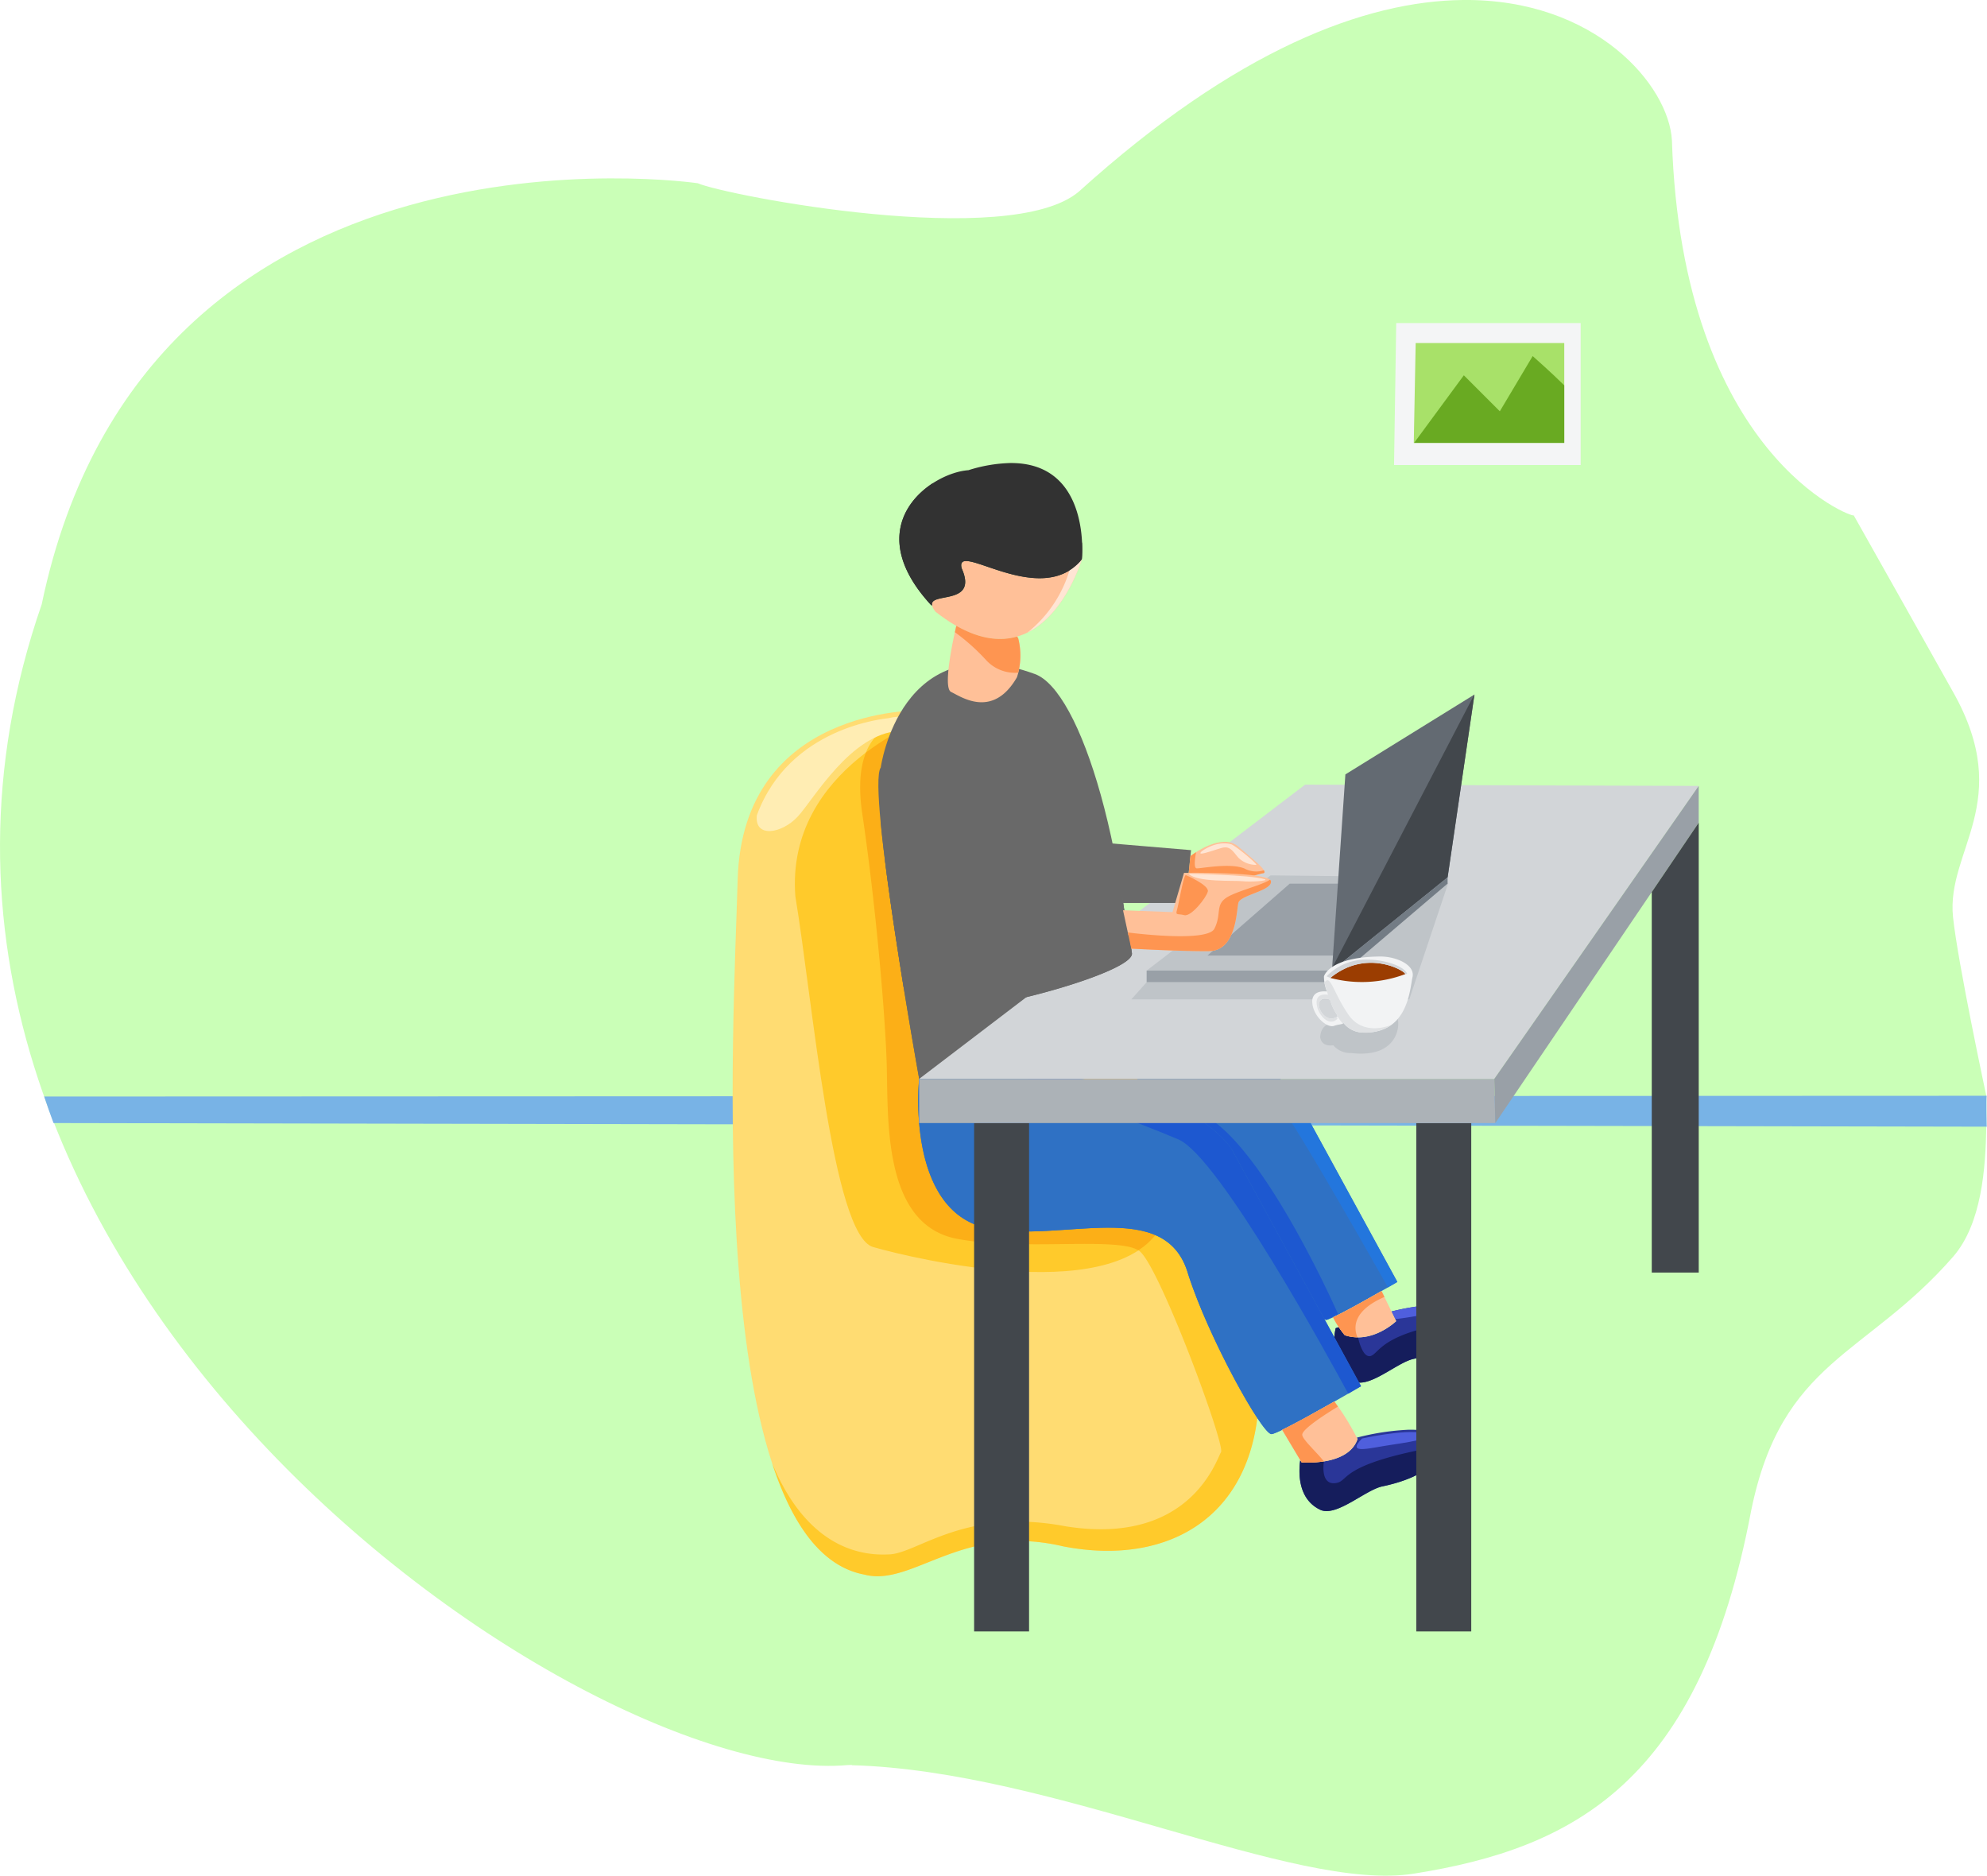 <svg xmlns="http://www.w3.org/2000/svg" width="433.425" height="409.086" viewBox="0 0 433.425 409.086"><defs><style>.a{fill:#caffb7;}.b{fill:#78b3e6;}.c{fill:#f4f5f6;}.d{fill:#a8e169;}.e{fill:#69aa22;}.f{fill:none;}.g{fill:#ffdc72;}.h{fill:#ffca2b;}.i{fill:#ffedb3;}.j{fill:#2a3698;}.k{fill:#4f5fdd;}.l{fill:#151d5c;}.m{fill:#2f71c4;}.n{fill:#fcaf17;}.o{fill:#1d58d0;}.p{fill:#696969;}.q{fill:#d2d5d8;}.r{fill:#bfc4c8;}.s{fill:#99a0a7;}.t{fill:#ffc098;}.u{fill:#323232;}.v{fill:#fe9551;}.w{fill:#636a72;}.x{fill:#42474c;}.y{fill:#737c85;}.z{fill:#2376dd;}.aa{fill:#acb2b7;}.ab{fill:#f2f3f4;}.ac{fill:#9b3d01;}.ad{fill:#ffe5d4;}.ae{fill:#dfe1e3;}</style></defs><path class="a" d="M17.662-101.546c-21.2.223-49.388,10.73-83.729,41.778-15.054,12.823-77.075.831-83.141-1.814,0,0-120.243-17.742-143.109,91.857-49.632,143.159,117.418,258.37,175.74,253.143l.978-.035-.05.059c44.4,1.23,96.4,27.818,122.62,23.656,35.125-5.575,62.444-20.071,73.6-79.171,6.69-32.895,25.075-33.618,44.032-55.362,6.285-7.209,7.11-19.376,7.264-28.491.07-3.428,0-6.612,0-6.612s-6.22-29-7.264-39.008c-1.513-14.6,13.559-25.082,0-49.1-.3-.558-20.818-37.053-21.665-38.518.158.787-37.449-12.968-39.65-81.755-.645-11.926-16.569-30.933-45.62-30.628Z" transform="translate(301.409 101.546)"/><path class="b" d="M-298.886-38.8q.972,2.914,2.039,5.785l421.681.792c.227-.918-.189.955,0,0,0-.011-.138-5.791,0-6.741Z" transform="translate(308.522 277.951)"/><path class="a" d="M-202.421-3.565C-253.83,2.629-292.807,7.047-254.83,37.693c22.3,18.4,12.266,23.974,51.294,32.337s28.434-.558,80.286,8.921,83.073-3.345,78.613-18.956S-34.6,24.312-23.451,11.489,32.3-4.68,23.94-21.964s-148.863-11.708-167.262-3.345-59.1,21.744-59.1,21.744Z" transform="translate(389.814 294.006)"/><path class="c" d="M-274.035-69.842H-233.8v30.963H-274.51Z" transform="translate(578.593 140.303)"/><path class="d" d="M-272.969-68.7h32.411v21.791h-32.825Z" transform="translate(581.771 143.509)"/><path class="e" d="M-247.5-67.957l-7.168,12.044-7.85-7.851-10.85,14.742h32.754V-61.571c-2.746-2.737-6.885-6.386-6.885-6.386Z" transform="translate(581.824 145.617)"/><path class="f" d="M-274.073-69.842l-.483,30.963h41.375V-69.842Zm2.005,2.033h36.937v27.467H-272.5Z" transform="translate(377.105 190.917)"/><path class="g" d="M-218.876-60.968s-38.47-.836-39.585,36.8c-.836,30.943-7.806,144.96,27.6,151.651,10.593,2.788,21.187-11.43,43.488-6.133,23.138,4.46,42.373-6.69,42.652-34.01C-145.559,69.217-184.03,13.184-188.49-.2s-30.386-60.772-30.386-60.772Z" transform="translate(419.371 215.927)"/><path class="h" d="M-229.875-60.189s-10.546.985-7.786,19.514,4.891,42.04,5.31,53.888-1.115,35.264,14.914,38.749c14.5,2.927,35.961-.558,40.282,2.788S-158.417,97.013-159.4,98.59s-6.7,20.5-33.905,16.164c-21.683-4.14-32.131,5.717-38.242,6.111-5.33.344-17.707-.519-25.754-19.841,4.333,13.23,10.724,22.486,20.074,24.253,10.593,2.788,21.187-11.43,43.488-6.133,23.138,4.46,42.373-6.69,42.652-34.01-.836-18.12-39.307-74.153-43.767-87.534-3.7-11.094-21.371-44.108-27.57-55.567a44.379,44.379,0,0,0-7.448-2.224Z" transform="translate(425.738 218.129)"/><path class="i" d="M-229.439-60.3c-.7.139-21.6,1.812-28.713,21.187-.558,5.018,5.436,4.042,8.921.279s11.569-18.12,22.162-18.678c6.133-1.254,2.788-4.042-2.37-2.788Z" transform="translate(423.244 216.929)"/><path class="h" d="M-226.727-60.562S-258.069-49.72-255.9-21.532c3.745,22.472,8.082,73.92,16.952,76.483s55,13.6,63.473-5.716C-167,29.719-222.327-62.126-226.727-60.562Z" transform="translate(429.391 217.023)"/><path class="j" d="M-203.422-19.89a54.937,54.937,0,0,0-11.251,1.721c.047.1.105.216.146.314-2.021,5.994-12.2,5.088-12.2,5.088l-.292-.49c-.365,2.582-.608,8.55,4.473,10.874,3.554,1.464,9.757-4.391,13.451-5.157s12.881-3.213,12.684-9.225c-.216-2.458-3.241-3.2-7.015-3.123Z" transform="translate(510.641 331.714)"/><path class="k" d="M-222.756-18.352s9.141-2.045,13.207-1.207c3.647.838-1.6,1.823-6.677,2.562s-10,2.242-6.53-1.355Z" transform="translate(519.841 332.091)"/><path class="l" d="M-196.435-18.962c-22.7,4-19.665,7.711-22.935,8.091s-2.542-4.36-2.478-4.748a22.441,22.441,0,0,1-4.874.222l-.292-.49c-.365,2.582-.608,8.55,4.473,10.874,3.554,1.464,9.757-4.391,13.451-5.157,3.6-.748,12.4-3.1,12.656-8.792Z" transform="translate(510.64 334.342)"/><path class="j" d="M-202.386-27.044a51.5,51.5,0,0,0-10.286,1.533l1.021,2.1s-5.227,5.088-11.22,3.066a17.754,17.754,0,0,1-1.292-1.749l-.675.213s-2.21,8.771,4.084,11.65c3.415,1.406,9.375-4.218,12.924-4.955s12.375-3.088,12.185-8.864c-.207-2.361-3.115-3.072-6.741-3Z" transform="translate(516.197 311.548)"/><path class="k" d="M-211.643-27.044a51.5,51.5,0,0,0-10.286,1.533l.81,1.668c3.957-.461,10.783-1.7,11.4-2.77.112-.2-.067-.324-.436-.407-.479-.024-.972-.034-1.485-.024Z" transform="translate(525.454 311.549)"/><path class="l" d="M-195.673-26.146c-18.625,2.214-19.5,6.864-21.343,7.721-1.951.906-2.927-3.9-2.927-3.9l-.1-.1a9.1,9.1,0,0,1-2.831-.46,17.764,17.764,0,0,1-1.291-1.749l-.675.213s-2.21,8.771,4.084,11.65c3.415,1.406,9.375-4.218,12.924-4.955,3.454-.717,11.884-2.974,12.157-8.42Z" transform="translate(516.196 314.093)"/><path class="m" d="M-241.479-41.59s-2.43,22.685,11.707,25.775c13.033,2.649,27.024-6.215,30.889,7.25,3.534,11.037,16.76,28.473,18.322,28.317s15.464-8.272,15.464-8.272l-22.337-40.894s-10.032-17.018-54.046-12.175Z" transform="translate(469.899 268.112)"/><path class="n" d="M-241.8-60.054a57.507,57.507,0,0,0-9.2,5.671c-1.164,2.892-1.737,7.122-.812,13.326,2.76,18.529,4.891,42.04,5.31,53.888S-247.626,48.1-231.6,51.581c14.212,2.87,35.111-.419,40,2.6a14.776,14.776,0,0,0,5.617-6.436C-178.9,31.428-216.41-35.439-231.464-56A46.973,46.973,0,0,0-241.8-60.054Z" transform="translate(439.898 218.51)"/><path class="o" d="M-234.237-27.841c1.615-.164,3.324-.363,4.8-.416a21.8,21.8,0,0,1,3.97.168,10.4,10.4,0,0,1,3.411,1.072,8.117,8.117,0,0,1,2.722,2.372,12.62,12.62,0,0,1,1.9,4.07,53.372,53.372,0,0,0,4.134,9.1c1.761,3.184,3.8,6.394,5.767,9.254s3.88,5.369,5.395,7.154,2.635,2.846,3.025,2.807c.238-.024,1.816-.944,2.535-1.281-.958-2.161-17.884-40.027-31.024-44.091-7.859-2.431-8.389,3.359-6.643,9.79Z" transform="translate(488.444 280.123)"/><path class="p" d="M-250.719-40.988s4.238-31.145,33.609-20.4c9.856,3.548,21.092,38.438,22.275,85.156-12.024,3.351-47.506,3.154-47.506,3.154S-253.774-36.75-250.719-40.988Z" transform="translate(442.837 208.389)"/><path class="p" d="M-244.1-58.743s-3.595,8.174-7,15.877c1.865,19.583,8.4,55.972,8.4,55.972s35.482.2,47.506-3.154c-.246-9.719-.941-18.894-1.958-27.4h.015c-.112-.942-.238-1.856-.357-2.781a.118.118,0,0,1,0-.018.067.067,0,0,1,0-.011c-.739-5.7-1.615-11.094-2.62-16.082-.034.091-.07.168-.1.272-2.267,7.392-10.053,8.475-20.2,7.194-7.479-.944-8.8,2.012-8.982,3.637a5.226,5.226,0,0,1-.889-.185c-3.066-31.78-13.8-33.313-13.8-33.313Z" transform="translate(443.207 222.205)"/><path class="m" d="M-248.76-39.121s-3.067,28.649,14.774,32.551c16.447,3.345,39.028-6.969,43.906,10.036,4.46,13.938,16.225,35.078,18.2,34.881S-152.368,27.9-152.368,27.9l-28.188-51.645s-12.66-21.492-68.2-15.375Z" transform="translate(449.256 274.43)"/><path class="o" d="M-243.3-40.206c6.057,3.174,26.474,10.542,35.155,14.263,8.846,3.791,32.976,47.949,37.018,55.434,1.688-.971,2.8-1.62,2.8-1.62l-28.188-51.646S-205.813-39.5-243.3-40.206Z" transform="translate(465.214 274.459)"/><path class="p" d="M-250.87-52.472c1.113,8.936,2.7,19.252,4.138,28.119,2.262,3.882,5.036,7.461,7.466,7.1,3.671-.546,29.269-3.385,42.6-5.933q-.329-4.287-.767-8.387a34.259,34.259,0,0,0-5.388,1.287C-216.2-26.1-237.8-21.644-240.033-23.316c-1.819-1.364-8.382-21.485-10.837-29.155Z" transform="translate(443.874 239.883)"/><path class="m" d="M-235.268-40.189c-4.194.147-8.671.46-13.492.991,0,0-3.066,28.648,14.775,32.551,16.447,3.345,39.028-6.969,43.906,10.036,4.46,13.938,16.225,35.078,18.2,34.881.837-.084,4.5-1.994,8.413-4.149a247.194,247.194,0,0,1-13.736-27c-10.644-23.063-31.342-22.273-44.943-20.7-10.949,1.269-12.8-18.328-13.12-26.616Z" transform="translate(449.256 274.508)"/><path class="q" d="M-164.72-56.736-248.908,7.446h125.446l44.6-63.9Z" transform="translate(449.404 227.863)"/><path class="r" d="M-215.227-41.663c-3.162.318-10.421-3.1-10.776,2.363.344,2.31,2.84,1.776,2.853,1.773a4.88,4.88,0,0,0,3.9,1.7c10.071,1.185,10.7-5.854,10.14-7.457-.209-.6-4.245,1.559-6.116,1.618Z" transform="translate(513.971 265.493)"/><path class="r" d="M-233.167-29.789l-3.624,4.042h60.632l8.5-25.368Z" transform="translate(483.562 243.708)"/><path class="r" d="M-195.493-30.784h-40.422l27.041-20.768,38.61.418Z" transform="translate(486.031 242.473)"/><path class="s" d="M-196.566-51.079H-214.5l-17.938,15.671h27.893Z" transform="translate(495.82 243.81)"/><path class="t" d="M-225.925-53.456c-3.3.2-6.733,2.822-7.093,3.1l-.536,5.214a6.129,6.129,0,0,1,4.343.2c3.351,1.183,10.644-1.478,12.024-1.675s-1.774-2.761-5.519-5.915a4.492,4.492,0,0,0-3.219-.93Z" transform="translate(492.687 237.075)"/><path class="p" d="M-237.922-53.378l17.353,1.464-1.185,11.5h-13.66S-237.574-53.1-237.922-53.378Z" transform="translate(480.372 237.329)"/><path class="p" d="M-237.891-53.281c.122.4.3,1.2.516,2.287,5.084.409,16.3,1.245,16.195.621-.139-.8,1.15-1.289-.767-1.429C-223.725-51.932-235.646-53.154-237.891-53.281Z" transform="translate(480.461 237.601)"/><path class="p" d="M-237.476-51.182c.373,2.107.806,4.576.806,4.576h13.66l.436-4.234c-7.872,1.662-12.994.337-14.9-.342Z" transform="translate(481.63 243.52)"/><path class="t" d="M-215.474-69.609s-8.673,29.765-31.934,11.433c-4.139-5.322,9.856-.2,5.717-9.462C-243.268-73.946-224.541-58.57-215.474-69.609Z" transform="translate(451.451 191.574)"/><path class="t" d="M-245.374-65.8c-.023.016-.048.029-.071.046,0,0-3.206,13.381-1.115,14.357S-237.5-45.4-232.2-54.6a15.007,15.007,0,0,0,.278-8.5s-.084-.143-.239-.372c-3.6,1.042-7.98.642-13.209-2.322Z" transform="translate(454.026 202.314)"/><path class="u" d="M-225.968-75.1a32.932,32.932,0,0,0-9,1.559c-8.279.591-24.246,11.926-8.18,29.371.082.058.171.106.255.161-.751-3.109,10.167.182,6.447-8.143-1.56-6.241,16.776,8.776,25.947-1.592,0-.029.27-.351.27-.38,0,0,2.2-21.223-15.735-20.977Z" transform="translate(446.211 176.089)"/><path class="p" d="M-243.379-58.656s-8.921-2.091-7.666,11.29,3.485,44.743,15.332,45.3c9.06.418,40-8.084,39.585-12.126a69.5,69.5,0,0,0-1.951-9.478s-31.64.418-34.707.836C-233.344-23.531-232.089-57.68-243.379-58.656Z" transform="translate(443.038 222.117)"/><path class="v" d="M-231.777-52.878c-.658.423-1.124.771-1.241.863l-.536,5.214a6.129,6.129,0,0,1,4.343.2c3.351,1.182,10.644-1.478,12.024-1.675.371-.052.395-.289.187-.649a5.444,5.444,0,0,1-4.245-.394c-3.136-1.289-9.513.034-10.419-.034-.708-.055-.321-2.455-.114-3.528Z" transform="translate(492.687 238.737)"/><path class="t" d="M-237.263-43.527l10.794.409,2.509-8.572s18.608-.279,18.956,1.812-6.69,3-7.109,4.739-.418,10.454-6.412,10.524-16.936-.545-16.936-.545Z" transform="translate(482.231 242.052)"/><path class="w" d="M-222.4-44.459l28.156-17.423L-200.1-22.018-225.33-1.668Z" transform="translate(515.868 213.356)"/><path class="s" d="M-235.915-46.115v2.509h40.408l.011-2.509Z" transform="translate(486.031 257.803)"/><path class="x" d="M-194.247-61.882l-.042.026-31,59.6-.038.586,25.229-20.35Z" transform="translate(515.868 213.356)"/><path class="y" d="M-225.32-31.093l25.229-20.35v1.368l-25.242,21.491Z" transform="translate(515.858 242.782)"/><path class="x" d="M-220.512-37.41V73.471h11.987V-37.41Z" transform="translate(529.449 282.342)"/><path class="x" d="M-245.769-37.41V73.471h11.987V-37.41Z" transform="translate(458.252 282.342)"/><path class="z" d="M-224.975-38.489c-2.412.04-4.007.88-2.714,1.988,2,1.712,21.157,35.55,22.528,37.974C-203.987.8-203.116.291-203.116.291l-21.162-38.745c-.231-.011-.477-.038-.7-.034Z" transform="translate(507.919 279.3)"/><path class="aa" d="M-248.908-39.929v9.623h125.682l-.237-9.623Z" transform="translate(449.404 275.239)"/><path class="s" d="M-216.06,7.24l44.6-63.9v8.019l-44.367,65.506Z" transform="translate(542.001 228.069)"/><path class="x" d="M-196.818-54.563l-10.245,15.128V43.555h10.245Z" transform="translate(567.363 233.988)"/><path class="t" d="M-216.78-21.507c-3.877,2.2-8.5,4.78-11.395,6.168l4.243,7.113s10.175.906,12.2-5.088a55.36,55.36,0,0,0-5.044-8.193Z" transform="translate(507.85 327.171)"/><path class="v" d="M-216.78-21.507c-3.877,2.2-8.5,4.78-11.395,6.168l4.243,7.113a22.481,22.481,0,0,0,4.854-.22c-1.474-1.923-4.618-4.71-4.715-5.774-.118-1.294,5.836-4.994,7.786-6.172-.264-.38-.542-.788-.773-1.115Z" transform="translate(507.85 327.171)"/><path class="t" d="M-214.686-27.816c-3.32,1.9-8.093,4.582-10.582,5.737a20.907,20.907,0,0,0,2.553,3.9c5.994,2.021,11.22-3.066,11.22-3.066Z" transform="translate(516.042 309.386)"/><path class="v" d="M-214.686-27.816c-3.32,1.9-8.093,4.582-10.582,5.737a20.907,20.907,0,0,0,2.553,3.9,8.942,8.942,0,0,0,2.77.46c-1.943-4.908,3.356-7.713,5.889-8.8Z" transform="translate(516.042 309.386)"/><path class="ab" d="M-212.19-46.906c-10.663.209-11.708,4.321-11.708,4.321a8.768,8.768,0,0,0,.647,3.3c-1.427-.125-3.013.137-3.2,1.919-.148,3.2,3.154,6.16,4.78,5.569,1.065-.387,1.721-.236,2.039-.632a5.431,5.431,0,0,0,3.539,2.043c10.454.836,10.872-9.06,11.5-11.987.7-2.857-3.972-4.739-7.6-4.53Zm-11.6,9.217a3.607,3.607,0,0,1,1.233.2c.675,2.451,1.611,3.157,1.611,3.644-2.366,1.583-4.084-1.344-4.051-2.494a1.162,1.162,0,0,1,1.207-1.346Z" transform="translate(512.694 255.528)"/><path class="ac" d="M-225.422-43.265a26.741,26.741,0,0,0,16.361-.838C-209.357-44.99-217.691-49.617-225.422-43.265Z" transform="translate(515.608 256.546)"/><path class="v" d="M-246.5-65.8c-.023.016-.048.029-.071.046,0,0-.17.761-.294,1.318a45.949,45.949,0,0,1,6.7,5.967,8.556,8.556,0,0,0,7.111,2.866,15.26,15.26,0,0,0,0-7.5s-.084-.143-.239-.372c-3.6,1.042-7.98.642-13.209-2.322Z" transform="translate(455.155 202.314)"/><path class="ad" d="M-230.886-69.609a11.111,11.111,0,0,1-2.677,2.376,27.436,27.436,0,0,1-9.151,13.594C-234.339-57.789-230.886-69.609-230.886-69.609Z" transform="translate(466.864 191.575)"/><path class="u" d="M-242.364-73.944c-.151,0-.3.019-.442.028-6.846,4.482-11.944,13.889-.346,26.483.082.058.171.106.255.161-.751-3.109,10.167.182,6.447-8.143-1.56-6.241,16.776,8.776,25.947-1.592,0-.029.269-.35.27-.379a28.258,28.258,0,0,0,.038-3.683c-2.562,7.072-13.052,5.783-22.413,2.6-9.56-3.252-6.208,1.675-10.643,1.183-6.5-.788.887-16.656.887-16.656Z" transform="translate(446.211 179.352)"/><path class="p" d="M-250.736-57.421a18.41,18.41,0,0,0-.311,6.24c1.254,13.381,3.485,44.743,15.332,45.3,9.06.418,40-8.084,39.585-12.126-.133-1.284-.384-2.67-.658-4.016-5.964,4.059-27.42,10.042-37.255,10.707-12.031.957-16.525-44.359-16.694-46.1Z" transform="translate(443.04 225.933)"/><path class="p" d="M-240-25.785s1.066-31.1-8-32.286c-4.238-.2,3.253,10.152,3.45,18.135S-240.968-23.362-240-25.785Z" transform="translate(448.302 224.092)"/><path class="p" d="M-245.952-48.613s31.78-1.185,31.919-.279S-245.185-44.5-245.952-48.613Z" transform="translate(457.738 249.012)"/><path class="p" d="M-249.732-52.708s5.349-10.578,9.391-9.149c3.31,1.6,1.788,1.723-.662,3-3.731,2.851-10.3,7.755-8.729,6.152Z" transform="translate(446.412 213.053)"/><path class="v" d="M-205.991-51.307c-1.642,1.19-7.638,2.59-9.641,4.027-2.267,1.626-.889,3.5-2.465,6.651-1.464,2.927-16.64,1.118-18.891.834l.758,3.522s10.942.614,16.935.545,5.994-8.781,6.412-10.524,7.457-2.648,7.109-4.739a.562.562,0,0,0-.216-.316Z" transform="translate(483.002 243.166)"/><path class="v" d="M-232.175-51.571s5.157,2.2,4.809,3.589-3.659,5.541-5.122,5.157-1.986.139-1.6-1.15,1.394-7.492,1.916-7.6Z" transform="translate(490.829 242.422)"/><path class="ad" d="M-233.52-51.646s13.4.222,16.657,1.207c.838.37-3.154.616-4.928.419s-9.955.271-11.729-1.626Z" transform="translate(492.782 242.209)"/><path class="ad" d="M-232.515-51.675s3.066-2.387,6.359-1.516c.941.279,5.889,4.408,5.488,4.5a5.477,5.477,0,0,1-3.885-1.551c-1.185-1.359-1.795-2.631-3.572-2.16S-234.031-50.334-232.515-51.675Z" transform="translate(494.689 237.316)"/><path class="q" d="M-216.594-46.739a11.935,11.935,0,0,0-9.043,3.635l.812.338h.015c7.72-6.332,16.033-1.729,16.347-.834a.929.929,0,0,0,.407-.055c-.679-1.655-4.46-2.822-7.283-3.032q-.65-.052-1.259-.052Z" transform="translate(515.003 256.041)"/><path class="ae" d="M-223.817-45.562c-.209-.016-.428.136-.675.462.052.252.113.517.192.817,0,0,0,.011,0,.011.137.478.335,1.13.588,1.877-.992-.153-2.969-.148-2.389,2.529.3,1.749,2.514,4.584,4.436,2.711-.011-.095-.064-.3-.1-.46-2.308,1.418-3.973-1.425-3.94-2.557a1.162,1.162,0,0,1,1.207-1.346,3.607,3.607,0,0,1,1.233.2c.649,2.356,1.53,3.1,1.6,3.583a8.76,8.76,0,0,0,1.154,1.6.625.625,0,0,0,.172-.12,5.431,5.431,0,0,0,3.539,2.043,9.9,9.9,0,0,0,6.862-1.612c-.5.211-6.132,2.5-9.384-2.313-2.763-4.084-3.554-7.348-4.5-7.42Z" transform="translate(513.401 259.357)"/><path class="p" d="M-238.376-62.254s12.911,14.784,13.207,34.792c-.395,4.14-2.267,7.491-4.632,3.055s.395-5.519-3.253-12.714-17.149-18.726-5.322-25.133Z" transform="translate(465.681 212.309)"/></svg>